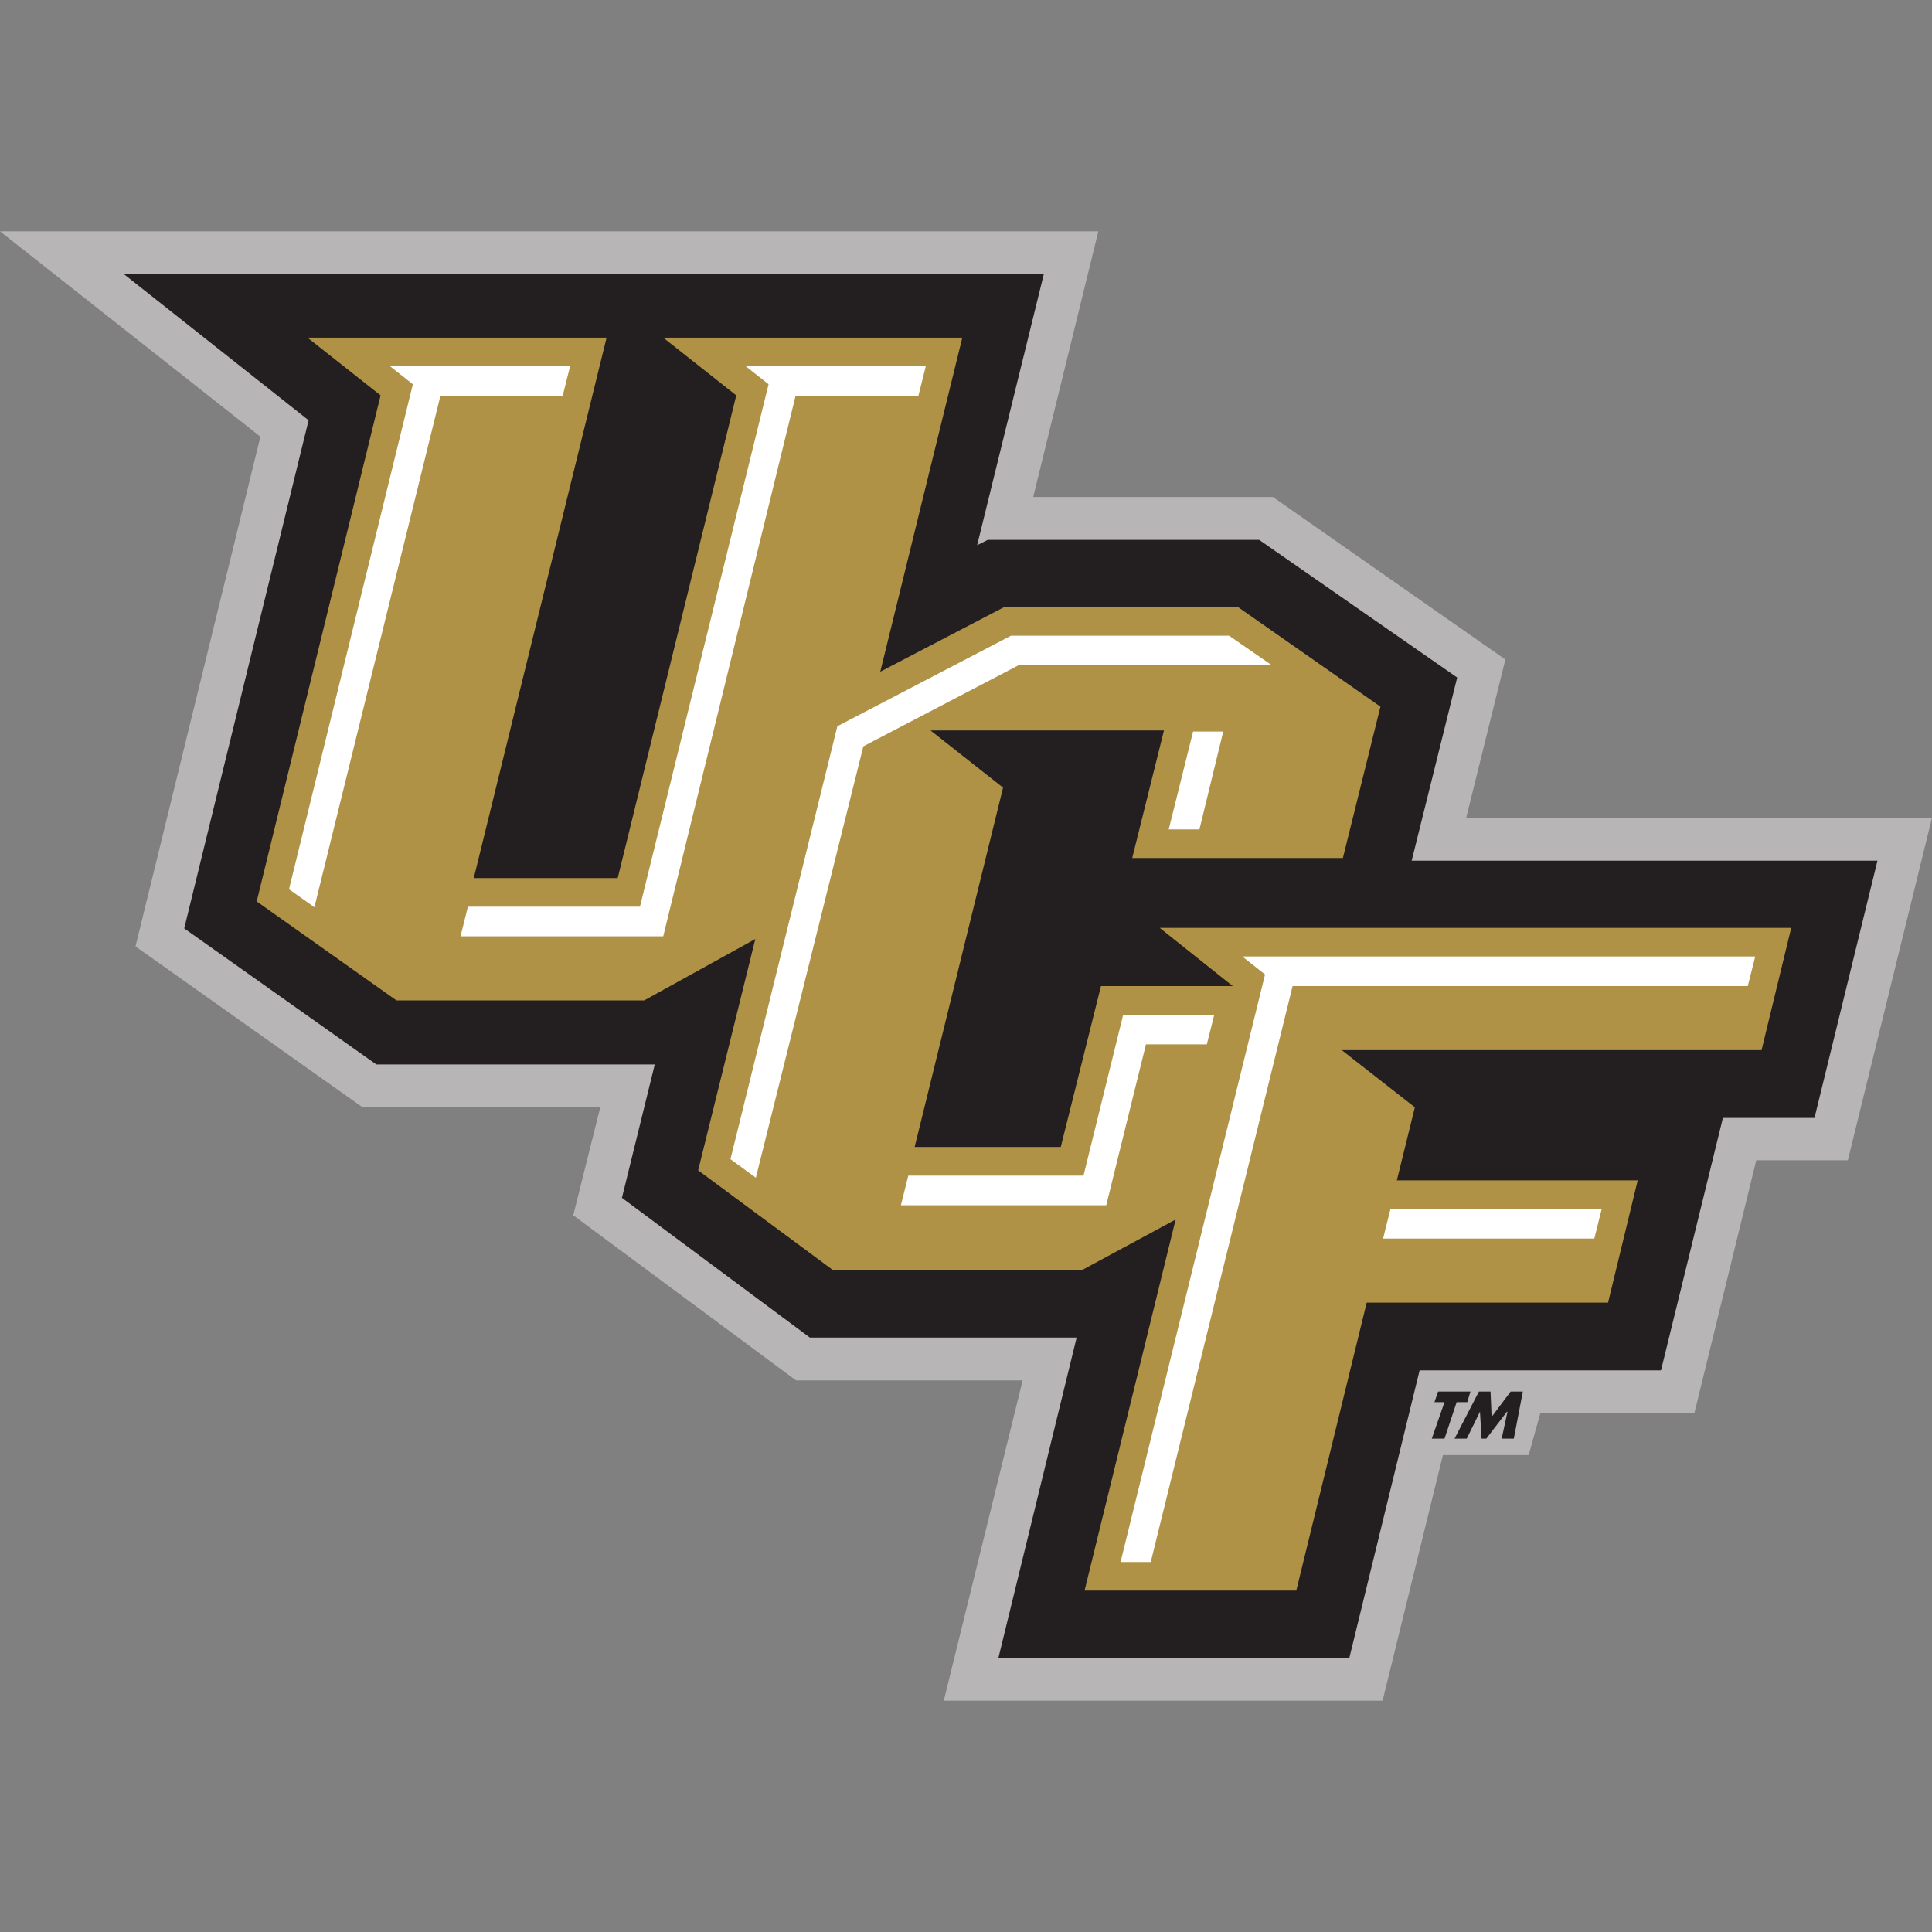 <?xml version="1.0" encoding="utf-8"?>
<!-- Generator: Adobe Illustrator 27.0.0, SVG Export Plug-In . SVG Version: 6.00 Build 0)  -->
<svg version="1.1" id="Layer_1" xmlns="http://www.w3.org/2000/svg" xmlns:xlink="http://www.w3.org/1999/xlink" x="0px" y="0px"
	 viewBox="0 0 512 512" style="enable-background:new 0 0 512 512;" xml:space="preserve">
<rect x="0" y="0" width="512" height="512" fill="#808080" stroke="none"/>
<style type="text/css">
	.st0{fill:#B7B5B6;}
	.st1{fill:#231F20;}
	.st2{fill:#B09246;}
	.st3{fill:#FFFFFF;}
</style>
<g id="XMLID_1_">
	<polyline id="XMLID_3_" class="st0" points="271.01,365.83 210.97,365.83 151.92,322.07 159.07,293.45 96.09,293.45 35.91,250.81 
		69.01,115.73 0,61.3 291.07,61.3 273.81,131.72 337.36,131.72 398.94,174.78 388.56,216.72 512,216.72 489.7,307.48 465.43,307.48 
		449.02,374.53 408.2,374.53 405.11,385.61 382.39,385.61 366.4,450.7 250.11,450.7 271.01,365.83 	"/>
	<polyline id="XMLID_4_" class="st1" points="285.32,354.47 214.62,354.47 164.82,317.44 173.52,282.09 99.73,282.09 48.82,246.04 
		81.78,111.38 32.68,72.52 276.62,72.66 258.95,144.48 261.75,143.08 333.71,143.08 386.17,179.55 374.11,228.09 497.55,228.09 
		480.86,296.26 456.59,296.26 440.18,363.17 376.21,363.17 357.56,439.48 264.56,439.48 285.32,354.47 	"/>
	<polyline id="XMLID_5_" class="st2" points="355.88,227.38 300.05,227.38 308.46,193.58 246.6,193.58 265.82,208.73 242.39,303.97 
		281.11,303.97 291.77,261.33 326.7,261.33 307.34,245.9 474.69,245.9 466.83,278.3 355.59,278.3 374.95,293.45 370.18,312.81 
		434.01,312.81 426.15,345.21 362.19,345.21 343.53,421.52 287.42,421.52 311.55,323.19 286.86,336.52 220.65,336.52 185.02,310.15 
		200.17,248.85 170.71,265.12 105.07,265.12 68.03,238.89 100.86,104.78 81.5,89.49 160.75,89.49 125.55,232.71 163.7,232.71 
		195.12,104.78 175.76,89.49 255.02,89.49 233.28,178.01 266.1,160.89 328.1,160.89 365.83,187.27 355.88,227.38 	"/>
	<polyline id="XMLID_6_" class="st3" points="309.72,219.81 317.86,219.81 324.17,193.86 316.18,193.86 309.72,219.81 	"/>
	<polyline id="XMLID_7_" class="st3" points="221.91,192.46 193.58,307.2 200.31,312.11 228.79,197.79 269.89,176.32 337.08,176.32 
		325.72,168.47 267.92,168.47 221.91,192.46 	"/>
	<polyline id="XMLID_8_" class="st3" points="287.14,311.55 240.71,311.55 238.75,319.4 293.17,319.4 303.69,276.76 319.82,276.76 
		321.79,268.91 297.66,268.91 287.14,311.55 	"/>
	<polyline id="XMLID_9_" class="st3" points="122.04,248.14 175.76,248.14 210.83,104.92 243.38,104.92 245.34,97.07 197.65,97.07 
		203.68,101.84 169.59,240.29 124,240.29 122.04,248.14 	"/>
	<polyline id="XMLID_10_" class="st3" points="83.32,240.43 116.71,104.92 149.11,104.92 151.08,97.07 103.38,97.07 109.41,101.84 
		76.59,235.66 83.32,240.43 	"/>
	<path id="XMLID_11_" class="st3" d="M422.51,328.24c0.56-2.38,1.26-4.91,1.96-7.86c-10.38,0-41.24,0-55.97,0
		c-1.12,4.35-1.96,7.86-1.96,7.86S403.29,328.24,422.51,328.24"/>
	<polyline id="XMLID_12_" class="st3" points="465.15,253.48 329.22,253.48 335.25,258.24 296.96,413.95 304.96,413.95 
		342.55,261.33 463.18,261.33 465.15,253.48 	"/>
	<polyline id="XMLID_13_" class="st1" points="386.03,371.59 388.84,371.59 389.68,368.78 381.12,368.78 380.14,371.59 
		382.81,371.59 379.44,381.26 382.81,381.26 386.03,371.59 	"/>
	<polyline id="XMLID_14_" class="st1" points="385.47,381.26 388.7,381.26 392.21,374.11 392.21,374.11 392.63,381.26 
		393.89,381.26 399.36,374.11 399.5,374.11 397.96,381.26 401.18,381.26 403.57,368.78 400.34,368.78 395.29,375.51 395.01,368.78 
		391.93,368.78 385.47,381.26 	"/>
</g>
</svg>
